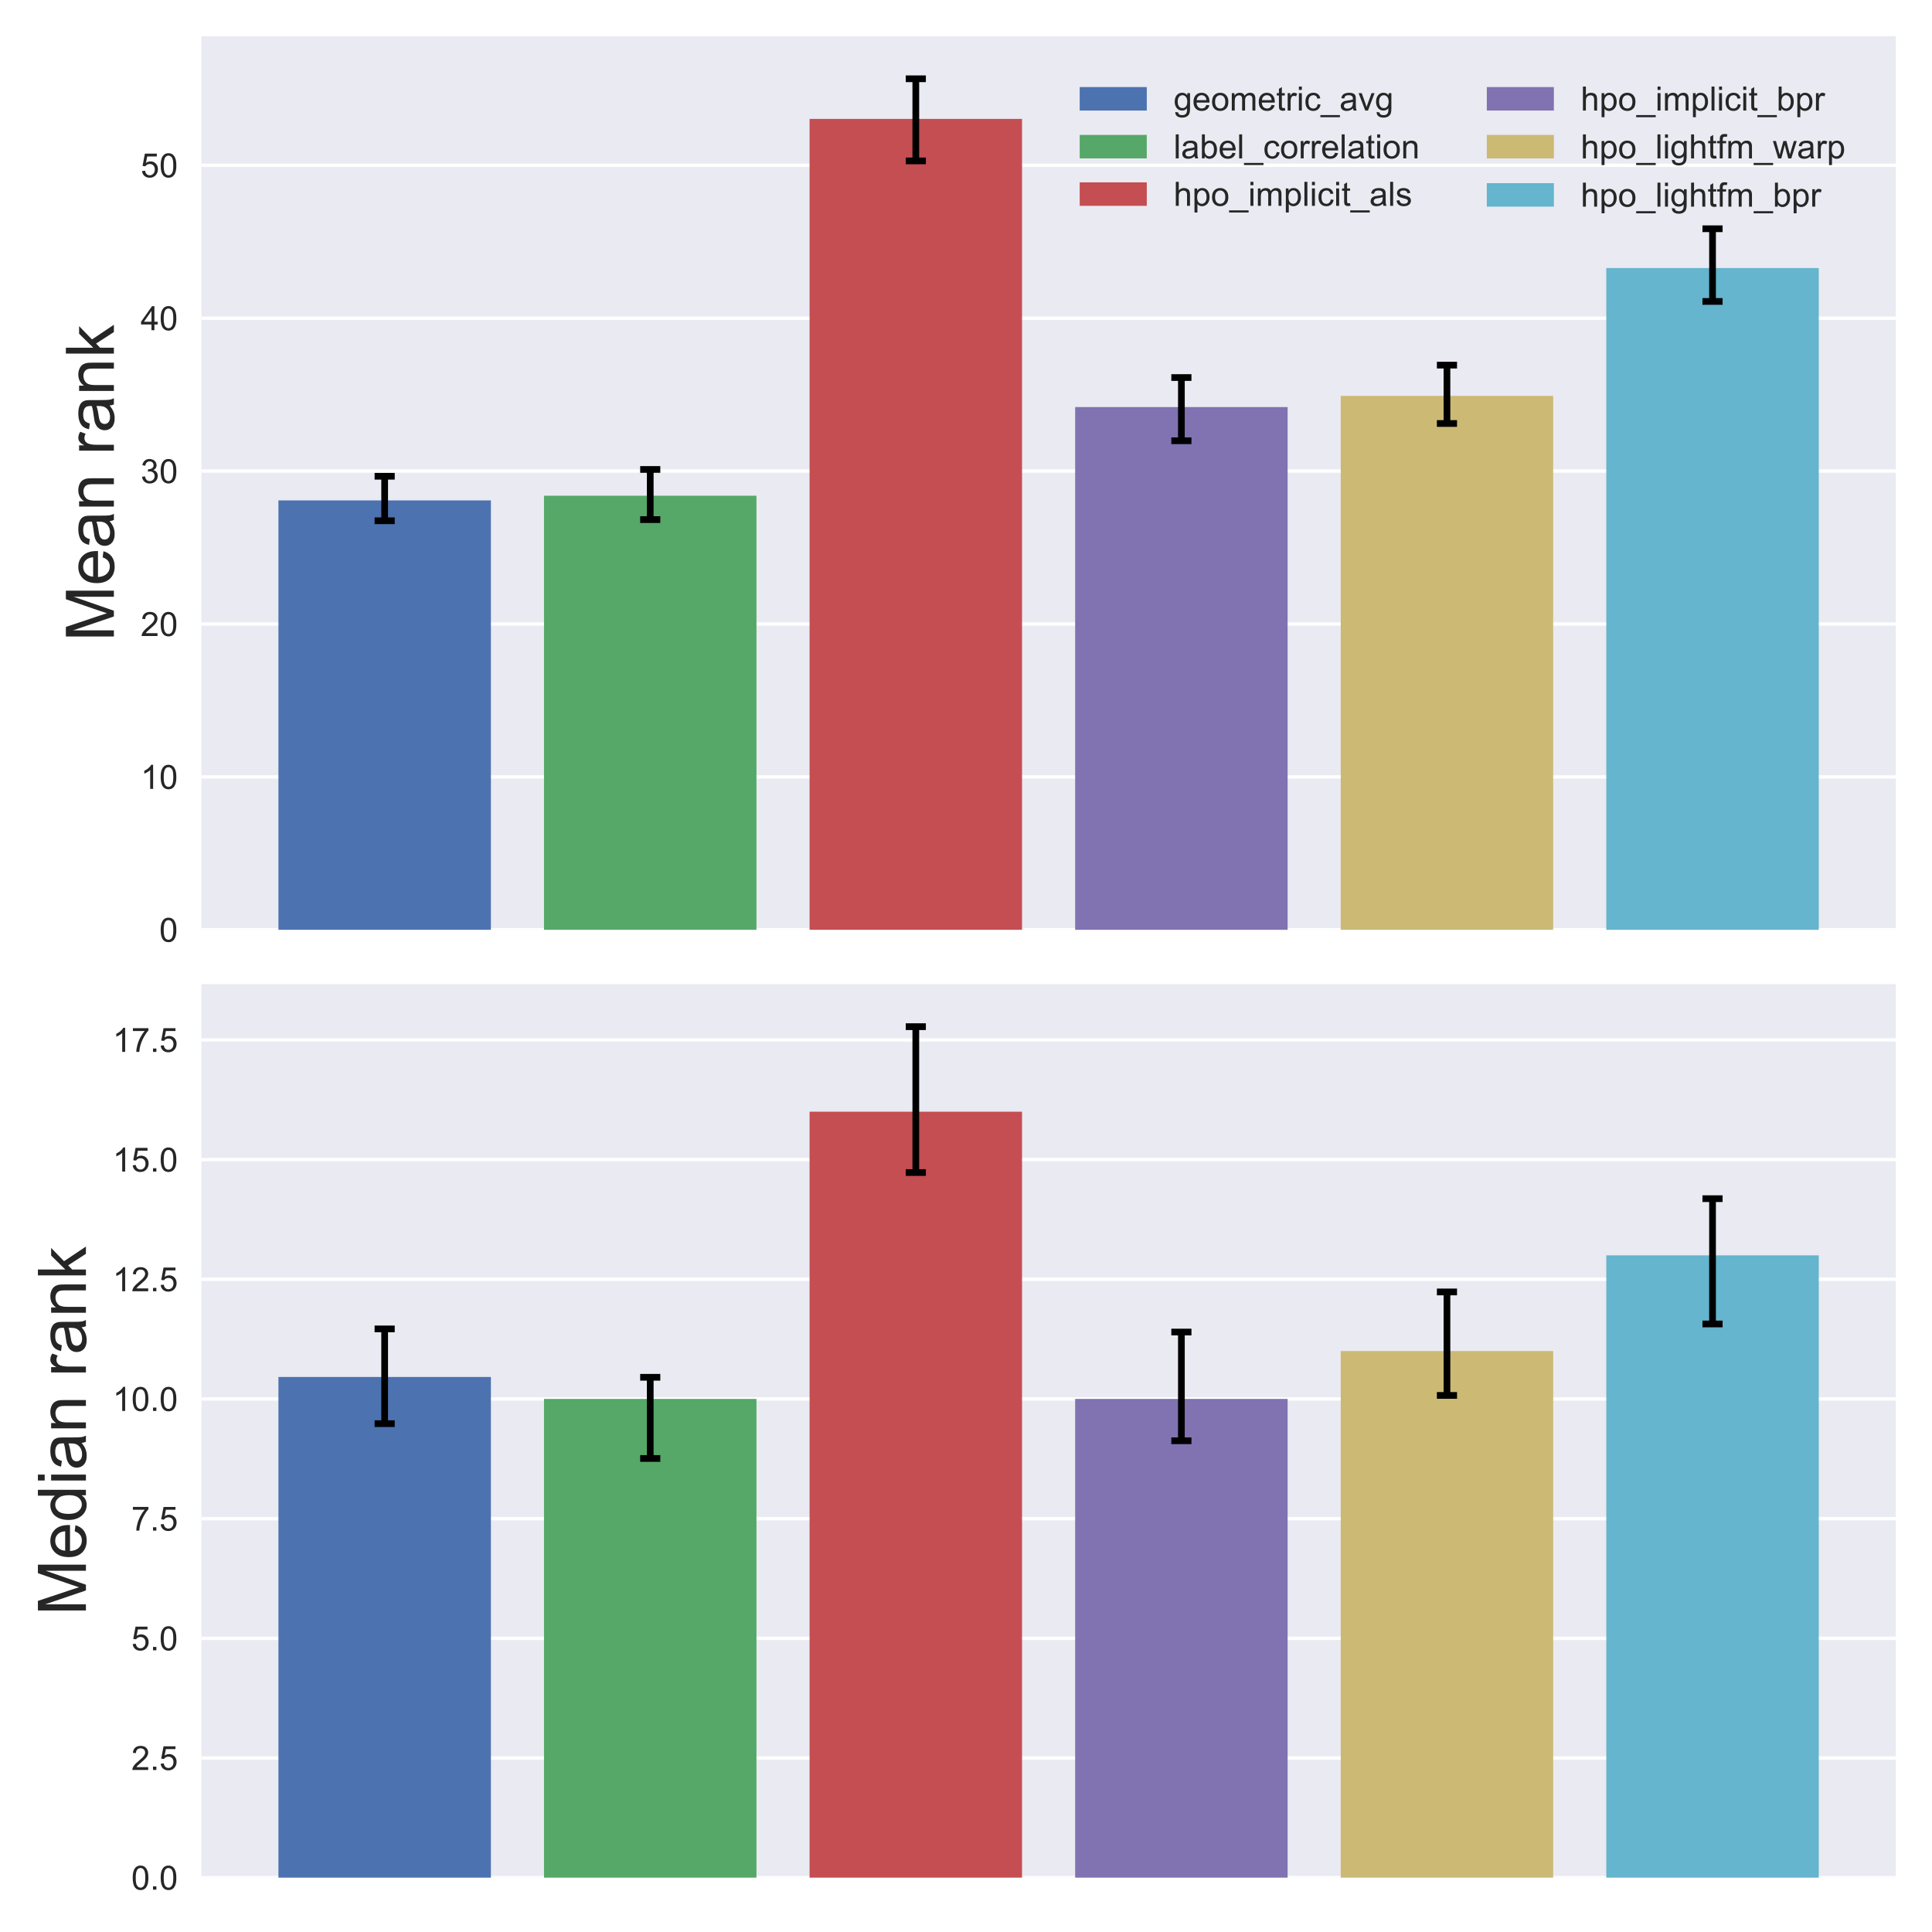 <?xml version="1.0" encoding="utf-8" standalone="no"?>
<!DOCTYPE svg PUBLIC "-//W3C//DTD SVG 1.1//EN"
  "http://www.w3.org/Graphics/SVG/1.1/DTD/svg11.dtd">
<!-- Created with matplotlib (https://matplotlib.org/) -->
<svg height="576pt" version="1.1" viewBox="0 0 576 576" width="576pt" xmlns="http://www.w3.org/2000/svg" xmlns:xlink="http://www.w3.org/1999/xlink">
 <defs>
  <style type="text/css">
*{stroke-linecap:butt;stroke-linejoin:round;white-space:pre;}
  </style>
 </defs>
 <g id="figure_1">
  <g id="patch_1">
   <path d="M 0 576 
L 576 576 
L 576 0 
L 0 0 
z
" style="fill:#ffffff;"/>
  </g>
  <g id="axes_1">
   <g id="patch_2">
    <path d="M 60.05 277.2 
L 565.2 277.2 
L 565.2 10.8 
L 60.05 10.8 
z
" style="fill:#eaeaf2;"/>
   </g>
   <g id="matplotlib.axis_1"/>
   <g id="matplotlib.axis_2">
    <g id="ytick_1">
     <g id="line2d_1">
      <path clip-path="url(#p0e5d2123d6)" d="M 60.05 277.2 
L 565.2 277.2 
" style="fill:none;stroke:#ffffff;stroke-linecap:round;"/>
     </g>
     <g id="line2d_2"/>
     <g id="text_1">
      <!-- 0 -->
      <defs>
       <path d="M 4.156 35.297 
Q 4.156 48 6.766 55.734 
Q 9.375 63.484 14.516 67.672 
Q 19.672 71.875 27.484 71.875 
Q 33.25 71.875 37.594 69.547 
Q 41.938 67.234 44.766 62.859 
Q 47.609 58.5 49.219 52.219 
Q 50.828 45.953 50.828 35.297 
Q 50.828 22.703 48.234 14.969 
Q 45.656 7.234 40.5 3 
Q 35.359 -1.219 27.484 -1.219 
Q 17.141 -1.219 11.234 6.203 
Q 4.156 15.141 4.156 35.297 
z
M 13.188 35.297 
Q 13.188 17.672 17.312 11.828 
Q 21.438 6 27.484 6 
Q 33.547 6 37.672 11.859 
Q 41.797 17.719 41.797 35.297 
Q 41.797 52.984 37.672 58.781 
Q 33.547 64.594 27.391 64.594 
Q 21.344 64.594 17.719 59.469 
Q 13.188 52.938 13.188 35.297 
z
" id="ArialMT-48"/>
      </defs>
      <g style="fill:#262626;" transform="translate(47.489 280.779)scale(0.1 -0.1)">
       <use xlink:href="#ArialMT-48"/>
      </g>
     </g>
    </g>
    <g id="ytick_2">
     <g id="line2d_3">
      <path clip-path="url(#p0e5d2123d6)" d="M 60.05 231.617 
L 565.2 231.617 
" style="fill:none;stroke:#ffffff;stroke-linecap:round;"/>
     </g>
     <g id="line2d_4"/>
     <g id="text_2">
      <!-- 10 -->
      <defs>
       <path d="M 37.25 0 
L 28.469 0 
L 28.469 56 
Q 25.297 52.984 20.141 49.953 
Q 14.984 46.922 10.891 45.406 
L 10.891 53.906 
Q 18.266 57.375 23.781 62.297 
Q 29.297 67.234 31.594 71.875 
L 37.25 71.875 
z
" id="ArialMT-49"/>
      </defs>
      <g style="fill:#262626;" transform="translate(41.928 235.195)scale(0.1 -0.1)">
       <use xlink:href="#ArialMT-49"/>
       <use x="55.615" xlink:href="#ArialMT-48"/>
      </g>
     </g>
    </g>
    <g id="ytick_3">
     <g id="line2d_5">
      <path clip-path="url(#p0e5d2123d6)" d="M 60.05 186.033 
L 565.2 186.033 
" style="fill:none;stroke:#ffffff;stroke-linecap:round;"/>
     </g>
     <g id="line2d_6"/>
     <g id="text_3">
      <!-- 20 -->
      <defs>
       <path d="M 50.344 8.453 
L 50.344 0 
L 3.031 0 
Q 2.938 3.172 4.047 6.109 
Q 5.859 10.938 9.828 15.625 
Q 13.812 20.312 21.344 26.469 
Q 33.016 36.031 37.109 41.625 
Q 41.219 47.219 41.219 52.203 
Q 41.219 57.422 37.469 61 
Q 33.734 64.594 27.734 64.594 
Q 21.391 64.594 17.578 60.781 
Q 13.766 56.984 13.719 50.25 
L 4.688 51.172 
Q 5.609 61.281 11.656 66.578 
Q 17.719 71.875 27.938 71.875 
Q 38.234 71.875 44.234 66.156 
Q 50.25 60.453 50.25 52 
Q 50.25 47.703 48.484 43.547 
Q 46.734 39.406 42.656 34.812 
Q 38.578 30.219 29.109 22.219 
Q 21.188 15.578 18.938 13.203 
Q 16.703 10.844 15.234 8.453 
z
" id="ArialMT-50"/>
      </defs>
      <g style="fill:#262626;" transform="translate(41.928 189.612)scale(0.1 -0.1)">
       <use xlink:href="#ArialMT-50"/>
       <use x="55.615" xlink:href="#ArialMT-48"/>
      </g>
     </g>
    </g>
    <g id="ytick_4">
     <g id="line2d_7">
      <path clip-path="url(#p0e5d2123d6)" d="M 60.05 140.45 
L 565.2 140.45 
" style="fill:none;stroke:#ffffff;stroke-linecap:round;"/>
     </g>
     <g id="line2d_8"/>
     <g id="text_4">
      <!-- 30 -->
      <defs>
       <path d="M 4.203 18.891 
L 12.984 20.062 
Q 14.5 12.594 18.141 9.297 
Q 21.781 6 27 6 
Q 33.203 6 37.469 10.297 
Q 41.75 14.594 41.75 20.953 
Q 41.75 27 37.797 30.922 
Q 33.844 34.859 27.734 34.859 
Q 25.25 34.859 21.531 33.891 
L 22.516 41.609 
Q 23.391 41.5 23.922 41.5 
Q 29.547 41.5 34.031 44.422 
Q 38.531 47.359 38.531 53.469 
Q 38.531 58.297 35.25 61.469 
Q 31.984 64.656 26.812 64.656 
Q 21.688 64.656 18.266 61.422 
Q 14.844 58.203 13.875 51.766 
L 5.078 53.328 
Q 6.688 62.156 12.391 67.016 
Q 18.109 71.875 26.609 71.875 
Q 32.469 71.875 37.391 69.359 
Q 42.328 66.844 44.938 62.5 
Q 47.562 58.156 47.562 53.266 
Q 47.562 48.641 45.062 44.828 
Q 42.578 41.016 37.703 38.766 
Q 44.047 37.312 47.562 32.688 
Q 51.078 28.078 51.078 21.141 
Q 51.078 11.766 44.234 5.25 
Q 37.406 -1.266 26.953 -1.266 
Q 17.531 -1.266 11.297 4.344 
Q 5.078 9.969 4.203 18.891 
z
" id="ArialMT-51"/>
      </defs>
      <g style="fill:#262626;" transform="translate(41.928 144.029)scale(0.1 -0.1)">
       <use xlink:href="#ArialMT-51"/>
       <use x="55.615" xlink:href="#ArialMT-48"/>
      </g>
     </g>
    </g>
    <g id="ytick_5">
     <g id="line2d_9">
      <path clip-path="url(#p0e5d2123d6)" d="M 60.05 94.866 
L 565.2 94.866 
" style="fill:none;stroke:#ffffff;stroke-linecap:round;"/>
     </g>
     <g id="line2d_10"/>
     <g id="text_5">
      <!-- 40 -->
      <defs>
       <path d="M 32.328 0 
L 32.328 17.141 
L 1.266 17.141 
L 1.266 25.203 
L 33.938 71.578 
L 41.109 71.578 
L 41.109 25.203 
L 50.781 25.203 
L 50.781 17.141 
L 41.109 17.141 
L 41.109 0 
z
M 32.328 25.203 
L 32.328 57.469 
L 9.906 25.203 
z
" id="ArialMT-52"/>
      </defs>
      <g style="fill:#262626;" transform="translate(41.928 98.445)scale(0.1 -0.1)">
       <use xlink:href="#ArialMT-52"/>
       <use x="55.615" xlink:href="#ArialMT-48"/>
      </g>
     </g>
    </g>
    <g id="ytick_6">
     <g id="line2d_11">
      <path clip-path="url(#p0e5d2123d6)" d="M 60.05 49.283 
L 565.2 49.283 
" style="fill:none;stroke:#ffffff;stroke-linecap:round;"/>
     </g>
     <g id="line2d_12"/>
     <g id="text_6">
      <!-- 50 -->
      <defs>
       <path d="M 4.156 18.75 
L 13.375 19.531 
Q 14.406 12.797 18.141 9.391 
Q 21.875 6 27.156 6 
Q 33.5 6 37.891 10.781 
Q 42.281 15.578 42.281 23.484 
Q 42.281 31 38.062 35.344 
Q 33.844 39.703 27 39.703 
Q 22.75 39.703 19.328 37.766 
Q 15.922 35.844 13.969 32.766 
L 5.719 33.844 
L 12.641 70.609 
L 48.25 70.609 
L 48.25 62.203 
L 19.672 62.203 
L 15.828 42.969 
Q 22.266 47.469 29.344 47.469 
Q 38.719 47.469 45.156 40.969 
Q 51.609 34.469 51.609 24.266 
Q 51.609 14.547 45.953 7.469 
Q 39.062 -1.219 27.156 -1.219 
Q 17.391 -1.219 11.203 4.25 
Q 5.031 9.719 4.156 18.75 
z
" id="ArialMT-53"/>
      </defs>
      <g style="fill:#262626;" transform="translate(41.928 52.862)scale(0.1 -0.1)">
       <use xlink:href="#ArialMT-53"/>
       <use x="55.615" xlink:href="#ArialMT-48"/>
      </g>
     </g>
    </g>
    <g id="text_7">
     <!-- Mean rank -->
     <defs>
      <path d="M 7.422 0 
L 7.422 71.578 
L 21.688 71.578 
L 38.625 20.906 
Q 40.969 13.812 42.047 10.297 
Q 43.266 14.203 45.844 21.781 
L 62.984 71.578 
L 75.734 71.578 
L 75.734 0 
L 66.609 0 
L 66.609 59.906 
L 45.797 0 
L 37.25 0 
L 16.547 60.938 
L 16.547 0 
z
" id="ArialMT-77"/>
      <path d="M 42.094 16.703 
L 51.172 15.578 
Q 49.031 7.625 43.219 3.219 
Q 37.406 -1.172 28.375 -1.172 
Q 17 -1.172 10.328 5.828 
Q 3.656 12.844 3.656 25.484 
Q 3.656 38.578 10.391 45.797 
Q 17.141 53.031 27.875 53.031 
Q 38.281 53.031 44.875 45.953 
Q 51.469 38.875 51.469 26.031 
Q 51.469 25.25 51.422 23.688 
L 12.75 23.688 
Q 13.234 15.141 17.578 10.594 
Q 21.922 6.062 28.422 6.062 
Q 33.25 6.062 36.672 8.594 
Q 40.094 11.141 42.094 16.703 
z
M 13.234 30.906 
L 42.188 30.906 
Q 41.609 37.453 38.875 40.719 
Q 34.672 45.797 27.984 45.797 
Q 21.922 45.797 17.797 41.75 
Q 13.672 37.703 13.234 30.906 
z
" id="ArialMT-101"/>
      <path d="M 40.438 6.391 
Q 35.547 2.25 31.031 0.531 
Q 26.516 -1.172 21.344 -1.172 
Q 12.797 -1.172 8.203 3 
Q 3.609 7.172 3.609 13.672 
Q 3.609 17.484 5.344 20.625 
Q 7.078 23.781 9.891 25.688 
Q 12.703 27.594 16.219 28.562 
Q 18.797 29.25 24.031 29.891 
Q 34.672 31.156 39.703 32.906 
Q 39.75 34.719 39.75 35.203 
Q 39.75 40.578 37.25 42.781 
Q 33.891 45.75 27.25 45.75 
Q 21.047 45.75 18.094 43.578 
Q 15.141 41.406 13.719 35.891 
L 5.125 37.062 
Q 6.297 42.578 8.984 45.969 
Q 11.672 49.359 16.75 51.188 
Q 21.828 53.031 28.516 53.031 
Q 35.156 53.031 39.297 51.469 
Q 43.453 49.906 45.406 47.531 
Q 47.359 45.172 48.141 41.547 
Q 48.578 39.312 48.578 33.453 
L 48.578 21.734 
Q 48.578 9.469 49.141 6.219 
Q 49.703 2.984 51.375 0 
L 42.188 0 
Q 40.828 2.734 40.438 6.391 
z
M 39.703 26.031 
Q 34.906 24.078 25.344 22.703 
Q 19.922 21.922 17.672 20.938 
Q 15.438 19.969 14.203 18.094 
Q 12.984 16.219 12.984 13.922 
Q 12.984 10.406 15.641 8.062 
Q 18.312 5.719 23.438 5.719 
Q 28.516 5.719 32.469 7.938 
Q 36.422 10.156 38.281 14.016 
Q 39.703 17 39.703 22.797 
z
" id="ArialMT-97"/>
      <path d="M 6.594 0 
L 6.594 51.859 
L 14.5 51.859 
L 14.5 44.484 
Q 20.219 53.031 31 53.031 
Q 35.688 53.031 39.625 51.344 
Q 43.562 49.656 45.516 46.922 
Q 47.469 44.188 48.25 40.438 
Q 48.734 37.984 48.734 31.891 
L 48.734 0 
L 39.938 0 
L 39.938 31.547 
Q 39.938 36.922 38.906 39.578 
Q 37.891 42.234 35.281 43.812 
Q 32.672 45.406 29.156 45.406 
Q 23.531 45.406 19.453 41.844 
Q 15.375 38.281 15.375 28.328 
L 15.375 0 
z
" id="ArialMT-110"/>
      <path id="ArialMT-32"/>
      <path d="M 6.5 0 
L 6.5 51.859 
L 14.406 51.859 
L 14.406 44 
Q 17.438 49.516 20 51.266 
Q 22.562 53.031 25.641 53.031 
Q 30.078 53.031 34.672 50.203 
L 31.641 42.047 
Q 28.422 43.953 25.203 43.953 
Q 22.312 43.953 20.016 42.219 
Q 17.719 40.484 16.75 37.406 
Q 15.281 32.719 15.281 27.156 
L 15.281 0 
z
" id="ArialMT-114"/>
      <path d="M 6.641 0 
L 6.641 71.578 
L 15.438 71.578 
L 15.438 30.766 
L 36.234 51.859 
L 47.609 51.859 
L 27.781 32.625 
L 49.609 0 
L 38.766 0 
L 21.625 26.516 
L 15.438 20.562 
L 15.438 0 
z
" id="ArialMT-107"/>
     </defs>
     <g style="fill:#262626;" transform="translate(33.953 191.242)rotate(-90)scale(0.2 -0.2)">
      <use xlink:href="#ArialMT-77"/>
      <use x="83.301" xlink:href="#ArialMT-101"/>
      <use x="138.916" xlink:href="#ArialMT-97"/>
      <use x="194.531" xlink:href="#ArialMT-110"/>
      <use x="250.146" xlink:href="#ArialMT-32"/>
      <use x="277.93" xlink:href="#ArialMT-114"/>
      <use x="311.23" xlink:href="#ArialMT-97"/>
      <use x="366.846" xlink:href="#ArialMT-110"/>
      <use x="422.461" xlink:href="#ArialMT-107"/>
     </g>
    </g>
   </g>
   <g id="patch_3">
    <path clip-path="url(#p0e5d2123d6)" d="M 83.011 277.2 
L 146.353 277.2 
L 146.353 149.194 
L 83.011 149.194 
z
" style="fill:#4c72b0;"/>
   </g>
   <g id="patch_4">
    <path clip-path="url(#p0e5d2123d6)" d="M 162.188 277.2 
L 225.53 277.2 
L 225.53 147.788 
L 162.188 147.788 
z
" style="fill:#55a868;"/>
   </g>
   <g id="patch_5">
    <path clip-path="url(#p0e5d2123d6)" d="M 241.366 277.2 
L 304.707 277.2 
L 304.707 35.457 
L 241.366 35.457 
z
" style="fill:#c44e52;"/>
   </g>
   <g id="patch_6">
    <path clip-path="url(#p0e5d2123d6)" d="M 320.543 277.2 
L 383.884 277.2 
L 383.884 121.36 
L 320.543 121.36 
z
" style="fill:#8172b2;"/>
   </g>
   <g id="patch_7">
    <path clip-path="url(#p0e5d2123d6)" d="M 399.72 277.2 
L 463.062 277.2 
L 463.062 118.031 
L 399.72 118.031 
z
" style="fill:#ccb974;"/>
   </g>
   <g id="patch_8">
    <path clip-path="url(#p0e5d2123d6)" d="M 478.897 277.2 
L 542.239 277.2 
L 542.239 79.919 
L 478.897 79.919 
z
" style="fill:#64b5cd;"/>
   </g>
   <g id="LineCollection_1">
    <path clip-path="url(#p0e5d2123d6)" d="M 114.682 155.257 
L 114.682 141.985 
" style="fill:none;stroke:#000000;stroke-width:2;"/>
   </g>
   <g id="LineCollection_2">
    <path clip-path="url(#p0e5d2123d6)" d="M 193.859 154.914 
L 193.859 139.962 
" style="fill:none;stroke:#000000;stroke-width:2;"/>
   </g>
   <g id="LineCollection_3">
    <path clip-path="url(#p0e5d2123d6)" d="M 273.036 47.971 
L 273.036 23.486 
" style="fill:none;stroke:#000000;stroke-width:2;"/>
   </g>
   <g id="LineCollection_4">
    <path clip-path="url(#p0e5d2123d6)" d="M 352.214 131.407 
L 352.214 112.561 
" style="fill:none;stroke:#000000;stroke-width:2;"/>
   </g>
   <g id="LineCollection_5">
    <path clip-path="url(#p0e5d2123d6)" d="M 431.391 126.26 
L 431.391 108.862 
" style="fill:none;stroke:#000000;stroke-width:2;"/>
   </g>
   <g id="LineCollection_6">
    <path clip-path="url(#p0e5d2123d6)" d="M 510.568 89.876 
L 510.568 68.2 
" style="fill:none;stroke:#000000;stroke-width:2;"/>
   </g>
   <g id="line2d_13">
    <defs>
     <path d="M 3 0 
L -3 -0 
" id="m56c4a8869e" style="stroke:#000000;stroke-width:2;"/>
    </defs>
    <g clip-path="url(#p0e5d2123d6)">
     <use style="stroke:#000000;stroke-width:2;" x="114.682" xlink:href="#m56c4a8869e" y="155.257"/>
    </g>
   </g>
   <g id="line2d_14">
    <g clip-path="url(#p0e5d2123d6)">
     <use style="stroke:#000000;stroke-width:2;" x="114.682" xlink:href="#m56c4a8869e" y="141.985"/>
    </g>
   </g>
   <g id="line2d_15">
    <g clip-path="url(#p0e5d2123d6)">
     <use style="stroke:#000000;stroke-width:2;" x="193.859" xlink:href="#m56c4a8869e" y="154.914"/>
    </g>
   </g>
   <g id="line2d_16">
    <g clip-path="url(#p0e5d2123d6)">
     <use style="stroke:#000000;stroke-width:2;" x="193.859" xlink:href="#m56c4a8869e" y="139.962"/>
    </g>
   </g>
   <g id="line2d_17">
    <g clip-path="url(#p0e5d2123d6)">
     <use style="stroke:#000000;stroke-width:2;" x="273.036" xlink:href="#m56c4a8869e" y="47.971"/>
    </g>
   </g>
   <g id="line2d_18">
    <g clip-path="url(#p0e5d2123d6)">
     <use style="stroke:#000000;stroke-width:2;" x="273.036" xlink:href="#m56c4a8869e" y="23.486"/>
    </g>
   </g>
   <g id="line2d_19">
    <g clip-path="url(#p0e5d2123d6)">
     <use style="stroke:#000000;stroke-width:2;" x="352.214" xlink:href="#m56c4a8869e" y="131.407"/>
    </g>
   </g>
   <g id="line2d_20">
    <g clip-path="url(#p0e5d2123d6)">
     <use style="stroke:#000000;stroke-width:2;" x="352.214" xlink:href="#m56c4a8869e" y="112.561"/>
    </g>
   </g>
   <g id="line2d_21">
    <g clip-path="url(#p0e5d2123d6)">
     <use style="stroke:#000000;stroke-width:2;" x="431.391" xlink:href="#m56c4a8869e" y="126.26"/>
    </g>
   </g>
   <g id="line2d_22">
    <g clip-path="url(#p0e5d2123d6)">
     <use style="stroke:#000000;stroke-width:2;" x="431.391" xlink:href="#m56c4a8869e" y="108.862"/>
    </g>
   </g>
   <g id="line2d_23">
    <g clip-path="url(#p0e5d2123d6)">
     <use style="stroke:#000000;stroke-width:2;" x="510.568" xlink:href="#m56c4a8869e" y="89.876"/>
    </g>
   </g>
   <g id="line2d_24">
    <g clip-path="url(#p0e5d2123d6)">
     <use style="stroke:#000000;stroke-width:2;" x="510.568" xlink:href="#m56c4a8869e" y="68.2"/>
    </g>
   </g>
   <g id="line2d_25">
    <path clip-path="url(#p0e5d2123d6)" d="M 114.682 149.194 
" style="fill:none;stroke:#000000;stroke-linecap:round;stroke-width:1.75;"/>
   </g>
   <g id="line2d_26">
    <path clip-path="url(#p0e5d2123d6)" d="M 193.859 147.788 
" style="fill:none;stroke:#000000;stroke-linecap:round;stroke-width:1.75;"/>
   </g>
   <g id="line2d_27">
    <path clip-path="url(#p0e5d2123d6)" d="M 273.036 35.457 
" style="fill:none;stroke:#000000;stroke-linecap:round;stroke-width:1.75;"/>
   </g>
   <g id="line2d_28">
    <path clip-path="url(#p0e5d2123d6)" d="M 352.214 121.36 
" style="fill:none;stroke:#000000;stroke-linecap:round;stroke-width:1.75;"/>
   </g>
   <g id="line2d_29">
    <path clip-path="url(#p0e5d2123d6)" d="M 431.391 118.031 
" style="fill:none;stroke:#000000;stroke-linecap:round;stroke-width:1.75;"/>
   </g>
   <g id="line2d_30">
    <path clip-path="url(#p0e5d2123d6)" d="M 510.568 79.919 
" style="fill:none;stroke:#000000;stroke-linecap:round;stroke-width:1.75;"/>
   </g>
   <g id="patch_9">
    <path d="M 60.05 277.2 
L 60.05 10.8 
" style="fill:none;"/>
   </g>
   <g id="patch_10">
    <path d="M 565.2 277.2 
L 565.2 10.8 
" style="fill:none;"/>
   </g>
   <g id="patch_11">
    <path d="M 60.05 277.2 
L 565.2 277.2 
" style="fill:none;"/>
   </g>
   <g id="patch_12">
    <path d="M 60.05 10.8 
L 565.2 10.8 
" style="fill:none;"/>
   </g>
   <g id="legend_1">
    <g id="patch_13">
     <path d="M 321.897 32.958 
L 341.897 32.958 
L 341.897 25.958 
L 321.897 25.958 
z
" style="fill:#4c72b0;"/>
    </g>
    <g id="text_8">
     <!-- geometric_avg -->
     <defs>
      <path d="M 4.984 -4.297 
L 13.531 -5.562 
Q 14.062 -9.516 16.5 -11.328 
Q 19.781 -13.766 25.438 -13.766 
Q 31.547 -13.766 34.859 -11.328 
Q 38.188 -8.891 39.359 -4.5 
Q 40.047 -1.812 39.984 6.781 
Q 34.234 0 25.641 0 
Q 14.938 0 9.078 7.719 
Q 3.219 15.438 3.219 26.219 
Q 3.219 33.641 5.906 39.906 
Q 8.594 46.188 13.688 49.609 
Q 18.797 53.031 25.688 53.031 
Q 34.859 53.031 40.828 45.609 
L 40.828 51.859 
L 48.922 51.859 
L 48.922 7.031 
Q 48.922 -5.078 46.453 -10.125 
Q 44 -15.188 38.641 -18.109 
Q 33.297 -21.047 25.484 -21.047 
Q 16.219 -21.047 10.5 -16.875 
Q 4.781 -12.703 4.984 -4.297 
z
M 12.25 26.859 
Q 12.25 16.656 16.297 11.969 
Q 20.359 7.281 26.469 7.281 
Q 32.516 7.281 36.609 11.938 
Q 40.719 16.609 40.719 26.562 
Q 40.719 36.078 36.5 40.906 
Q 32.281 45.75 26.312 45.75 
Q 20.453 45.75 16.344 40.984 
Q 12.25 36.234 12.25 26.859 
z
" id="ArialMT-103"/>
      <path d="M 3.328 25.922 
Q 3.328 40.328 11.328 47.266 
Q 18.016 53.031 27.641 53.031 
Q 38.328 53.031 45.109 46.016 
Q 51.906 39.016 51.906 26.656 
Q 51.906 16.656 48.906 10.906 
Q 45.906 5.172 40.156 2 
Q 34.422 -1.172 27.641 -1.172 
Q 16.75 -1.172 10.031 5.812 
Q 3.328 12.797 3.328 25.922 
z
M 12.359 25.922 
Q 12.359 15.969 16.703 11.016 
Q 21.047 6.062 27.641 6.062 
Q 34.188 6.062 38.531 11.031 
Q 42.875 16.016 42.875 26.219 
Q 42.875 35.844 38.5 40.797 
Q 34.125 45.75 27.641 45.75 
Q 21.047 45.75 16.703 40.812 
Q 12.359 35.891 12.359 25.922 
z
" id="ArialMT-111"/>
      <path d="M 6.594 0 
L 6.594 51.859 
L 14.453 51.859 
L 14.453 44.578 
Q 16.891 48.391 20.938 50.703 
Q 25 53.031 30.172 53.031 
Q 35.938 53.031 39.625 50.641 
Q 43.312 48.25 44.828 43.953 
Q 50.984 53.031 60.844 53.031 
Q 68.562 53.031 72.703 48.75 
Q 76.859 44.484 76.859 35.594 
L 76.859 0 
L 68.109 0 
L 68.109 32.672 
Q 68.109 37.938 67.25 40.25 
Q 66.406 42.578 64.156 43.984 
Q 61.922 45.406 58.891 45.406 
Q 53.422 45.406 49.797 41.766 
Q 46.188 38.141 46.188 30.125 
L 46.188 0 
L 37.406 0 
L 37.406 33.688 
Q 37.406 39.547 35.25 42.469 
Q 33.109 45.406 28.219 45.406 
Q 24.516 45.406 21.359 43.453 
Q 18.219 41.5 16.797 37.734 
Q 15.375 33.984 15.375 26.906 
L 15.375 0 
z
" id="ArialMT-109"/>
      <path d="M 25.781 7.859 
L 27.047 0.094 
Q 23.344 -0.688 20.406 -0.688 
Q 15.625 -0.688 12.984 0.828 
Q 10.359 2.344 9.281 4.812 
Q 8.203 7.281 8.203 15.188 
L 8.203 45.016 
L 1.766 45.016 
L 1.766 51.859 
L 8.203 51.859 
L 8.203 64.703 
L 16.938 69.969 
L 16.938 51.859 
L 25.781 51.859 
L 25.781 45.016 
L 16.938 45.016 
L 16.938 14.703 
Q 16.938 10.938 17.406 9.859 
Q 17.875 8.797 18.922 8.156 
Q 19.969 7.516 21.922 7.516 
Q 23.391 7.516 25.781 7.859 
z
" id="ArialMT-116"/>
      <path d="M 6.641 61.469 
L 6.641 71.578 
L 15.438 71.578 
L 15.438 61.469 
z
M 6.641 0 
L 6.641 51.859 
L 15.438 51.859 
L 15.438 0 
z
" id="ArialMT-105"/>
      <path d="M 40.438 19 
L 49.078 17.875 
Q 47.656 8.938 41.812 3.875 
Q 35.984 -1.172 27.484 -1.172 
Q 16.844 -1.172 10.375 5.781 
Q 3.906 12.75 3.906 25.734 
Q 3.906 34.125 6.688 40.422 
Q 9.469 46.734 15.156 49.875 
Q 20.844 53.031 27.547 53.031 
Q 35.984 53.031 41.359 48.75 
Q 46.734 44.484 48.25 36.625 
L 39.703 35.297 
Q 38.484 40.531 35.375 43.156 
Q 32.281 45.797 27.875 45.797 
Q 21.234 45.797 17.078 41.031 
Q 12.938 36.281 12.938 25.984 
Q 12.938 15.531 16.938 10.797 
Q 20.953 6.062 27.391 6.062 
Q 32.562 6.062 36.031 9.234 
Q 39.5 12.406 40.438 19 
z
" id="ArialMT-99"/>
      <path d="M -1.516 -19.875 
L -1.516 -13.531 
L 56.734 -13.531 
L 56.734 -19.875 
z
" id="ArialMT-95"/>
      <path d="M 21 0 
L 1.266 51.859 
L 10.547 51.859 
L 21.688 20.797 
Q 23.484 15.766 25 10.359 
Q 26.172 14.453 28.266 20.219 
L 39.797 51.859 
L 48.828 51.859 
L 29.203 0 
z
" id="ArialMT-118"/>
     </defs>
     <g style="fill:#262626;" transform="translate(349.897 32.958)scale(0.1 -0.1)">
      <use xlink:href="#ArialMT-103"/>
      <use x="55.615" xlink:href="#ArialMT-101"/>
      <use x="111.23" xlink:href="#ArialMT-111"/>
      <use x="166.846" xlink:href="#ArialMT-109"/>
      <use x="250.146" xlink:href="#ArialMT-101"/>
      <use x="305.762" xlink:href="#ArialMT-116"/>
      <use x="333.545" xlink:href="#ArialMT-114"/>
      <use x="366.846" xlink:href="#ArialMT-105"/>
      <use x="389.062" xlink:href="#ArialMT-99"/>
      <use x="439.062" xlink:href="#ArialMT-95"/>
      <use x="494.678" xlink:href="#ArialMT-97"/>
      <use x="550.293" xlink:href="#ArialMT-118"/>
      <use x="600.293" xlink:href="#ArialMT-103"/>
     </g>
    </g>
    <g id="patch_14">
     <path d="M 321.897 47.22 
L 341.897 47.22 
L 341.897 40.22 
L 321.897 40.22 
z
" style="fill:#55a868;"/>
    </g>
    <g id="text_9">
     <!-- label_correlation -->
     <defs>
      <path d="M 6.391 0 
L 6.391 71.578 
L 15.188 71.578 
L 15.188 0 
z
" id="ArialMT-108"/>
      <path d="M 14.703 0 
L 6.547 0 
L 6.547 71.578 
L 15.328 71.578 
L 15.328 46.047 
Q 20.906 53.031 29.547 53.031 
Q 34.328 53.031 38.594 51.094 
Q 42.875 49.172 45.625 45.672 
Q 48.391 42.188 49.953 37.25 
Q 51.516 32.328 51.516 26.703 
Q 51.516 13.375 44.922 6.094 
Q 38.328 -1.172 29.109 -1.172 
Q 19.922 -1.172 14.703 6.5 
z
M 14.594 26.312 
Q 14.594 17 17.141 12.844 
Q 21.297 6.062 28.375 6.062 
Q 34.125 6.062 38.328 11.062 
Q 42.531 16.062 42.531 25.984 
Q 42.531 36.141 38.5 40.969 
Q 34.469 45.797 28.766 45.797 
Q 23 45.797 18.797 40.797 
Q 14.594 35.797 14.594 26.312 
z
" id="ArialMT-98"/>
     </defs>
     <g style="fill:#262626;" transform="translate(349.897 47.22)scale(0.1 -0.1)">
      <use xlink:href="#ArialMT-108"/>
      <use x="22.217" xlink:href="#ArialMT-97"/>
      <use x="77.832" xlink:href="#ArialMT-98"/>
      <use x="133.447" xlink:href="#ArialMT-101"/>
      <use x="189.062" xlink:href="#ArialMT-108"/>
      <use x="211.279" xlink:href="#ArialMT-95"/>
      <use x="266.895" xlink:href="#ArialMT-99"/>
      <use x="316.895" xlink:href="#ArialMT-111"/>
      <use x="372.51" xlink:href="#ArialMT-114"/>
      <use x="405.811" xlink:href="#ArialMT-114"/>
      <use x="439.111" xlink:href="#ArialMT-101"/>
      <use x="494.727" xlink:href="#ArialMT-108"/>
      <use x="516.943" xlink:href="#ArialMT-97"/>
      <use x="572.559" xlink:href="#ArialMT-116"/>
      <use x="600.342" xlink:href="#ArialMT-105"/>
      <use x="622.559" xlink:href="#ArialMT-111"/>
      <use x="678.174" xlink:href="#ArialMT-110"/>
     </g>
    </g>
    <g id="patch_15">
     <path d="M 321.897 61.366 
L 341.897 61.366 
L 341.897 54.366 
L 321.897 54.366 
z
" style="fill:#c44e52;"/>
    </g>
    <g id="text_10">
     <!-- hpo_implicit_als -->
     <defs>
      <path d="M 6.594 0 
L 6.594 71.578 
L 15.375 71.578 
L 15.375 45.906 
Q 21.531 53.031 30.906 53.031 
Q 36.672 53.031 40.922 50.75 
Q 45.172 48.484 47 44.484 
Q 48.828 40.484 48.828 32.859 
L 48.828 0 
L 40.047 0 
L 40.047 32.859 
Q 40.047 39.453 37.188 42.453 
Q 34.328 45.453 29.109 45.453 
Q 25.203 45.453 21.75 43.422 
Q 18.312 41.406 16.844 37.938 
Q 15.375 34.469 15.375 28.375 
L 15.375 0 
z
" id="ArialMT-104"/>
      <path d="M 6.594 -19.875 
L 6.594 51.859 
L 14.594 51.859 
L 14.594 45.125 
Q 17.438 49.078 21 51.047 
Q 24.562 53.031 29.641 53.031 
Q 36.281 53.031 41.359 49.609 
Q 46.438 46.188 49.016 39.953 
Q 51.609 33.734 51.609 26.312 
Q 51.609 18.359 48.75 11.984 
Q 45.906 5.609 40.453 2.219 
Q 35.016 -1.172 29 -1.172 
Q 24.609 -1.172 21.109 0.688 
Q 17.625 2.547 15.375 5.375 
L 15.375 -19.875 
z
M 14.547 25.641 
Q 14.547 15.625 18.594 10.844 
Q 22.656 6.062 28.422 6.062 
Q 34.281 6.062 38.453 11.016 
Q 42.625 15.969 42.625 26.375 
Q 42.625 36.281 38.547 41.203 
Q 34.469 46.141 28.812 46.141 
Q 23.188 46.141 18.859 40.891 
Q 14.547 35.641 14.547 25.641 
z
" id="ArialMT-112"/>
      <path d="M 3.078 15.484 
L 11.766 16.844 
Q 12.5 11.625 15.844 8.844 
Q 19.188 6.062 25.203 6.062 
Q 31.25 6.062 34.172 8.516 
Q 37.109 10.984 37.109 14.312 
Q 37.109 17.281 34.516 19 
Q 32.719 20.172 25.531 21.969 
Q 15.875 24.422 12.141 26.203 
Q 8.406 27.984 6.469 31.125 
Q 4.547 34.281 4.547 38.094 
Q 4.547 41.547 6.125 44.5 
Q 7.719 47.469 10.453 49.422 
Q 12.5 50.922 16.031 51.969 
Q 19.578 53.031 23.641 53.031 
Q 29.734 53.031 34.344 51.266 
Q 38.969 49.516 41.156 46.5 
Q 43.359 43.5 44.188 38.484 
L 35.594 37.312 
Q 35.016 41.312 32.203 43.547 
Q 29.391 45.797 24.266 45.797 
Q 18.219 45.797 15.625 43.797 
Q 13.031 41.797 13.031 39.109 
Q 13.031 37.406 14.109 36.031 
Q 15.188 34.625 17.484 33.688 
Q 18.797 33.203 25.25 31.453 
Q 34.578 28.953 38.25 27.359 
Q 41.938 25.781 44.031 22.75 
Q 46.141 19.734 46.141 15.234 
Q 46.141 10.844 43.578 6.953 
Q 41.016 3.078 36.172 0.953 
Q 31.344 -1.172 25.25 -1.172 
Q 15.141 -1.172 9.844 3.031 
Q 4.547 7.234 3.078 15.484 
z
" id="ArialMT-115"/>
     </defs>
     <g style="fill:#262626;" transform="translate(349.897 61.366)scale(0.1 -0.1)">
      <use xlink:href="#ArialMT-104"/>
      <use x="55.615" xlink:href="#ArialMT-112"/>
      <use x="111.23" xlink:href="#ArialMT-111"/>
      <use x="166.846" xlink:href="#ArialMT-95"/>
      <use x="222.461" xlink:href="#ArialMT-105"/>
      <use x="244.678" xlink:href="#ArialMT-109"/>
      <use x="327.979" xlink:href="#ArialMT-112"/>
      <use x="383.594" xlink:href="#ArialMT-108"/>
      <use x="405.811" xlink:href="#ArialMT-105"/>
      <use x="428.027" xlink:href="#ArialMT-99"/>
      <use x="478.027" xlink:href="#ArialMT-105"/>
      <use x="500.244" xlink:href="#ArialMT-116"/>
      <use x="528.027" xlink:href="#ArialMT-95"/>
      <use x="583.643" xlink:href="#ArialMT-97"/>
      <use x="639.258" xlink:href="#ArialMT-108"/>
      <use x="661.475" xlink:href="#ArialMT-115"/>
     </g>
    </g>
    <g id="patch_16">
     <path d="M 443.27 32.958 
L 463.27 32.958 
L 463.27 25.958 
L 443.27 25.958 
z
" style="fill:#8172b2;"/>
    </g>
    <g id="text_11">
     <!-- hpo_implicit_bpr -->
     <g style="fill:#262626;" transform="translate(471.27 32.958)scale(0.1 -0.1)">
      <use xlink:href="#ArialMT-104"/>
      <use x="55.615" xlink:href="#ArialMT-112"/>
      <use x="111.23" xlink:href="#ArialMT-111"/>
      <use x="166.846" xlink:href="#ArialMT-95"/>
      <use x="222.461" xlink:href="#ArialMT-105"/>
      <use x="244.678" xlink:href="#ArialMT-109"/>
      <use x="327.979" xlink:href="#ArialMT-112"/>
      <use x="383.594" xlink:href="#ArialMT-108"/>
      <use x="405.811" xlink:href="#ArialMT-105"/>
      <use x="428.027" xlink:href="#ArialMT-99"/>
      <use x="478.027" xlink:href="#ArialMT-105"/>
      <use x="500.244" xlink:href="#ArialMT-116"/>
      <use x="528.027" xlink:href="#ArialMT-95"/>
      <use x="583.643" xlink:href="#ArialMT-98"/>
      <use x="639.258" xlink:href="#ArialMT-112"/>
      <use x="694.873" xlink:href="#ArialMT-114"/>
     </g>
    </g>
    <g id="patch_17">
     <path d="M 443.27 47.225 
L 463.27 47.225 
L 463.27 40.225 
L 443.27 40.225 
z
" style="fill:#ccb974;"/>
    </g>
    <g id="text_12">
     <!-- hpo_lightfm_warp -->
     <defs>
      <path d="M 8.688 0 
L 8.688 45.016 
L 0.922 45.016 
L 0.922 51.859 
L 8.688 51.859 
L 8.688 57.375 
Q 8.688 62.594 9.625 65.141 
Q 10.891 68.562 14.078 70.672 
Q 17.281 72.797 23.047 72.797 
Q 26.766 72.797 31.25 71.922 
L 29.938 64.266 
Q 27.203 64.75 24.75 64.75 
Q 20.75 64.75 19.094 63.031 
Q 17.438 61.328 17.438 56.641 
L 17.438 51.859 
L 27.547 51.859 
L 27.547 45.016 
L 17.438 45.016 
L 17.438 0 
z
" id="ArialMT-102"/>
      <path d="M 16.156 0 
L 0.297 51.859 
L 9.375 51.859 
L 17.625 21.922 
L 20.703 10.797 
Q 20.906 11.625 23.391 21.484 
L 31.641 51.859 
L 40.672 51.859 
L 48.438 21.781 
L 51.031 11.859 
L 54 21.875 
L 62.891 51.859 
L 71.438 51.859 
L 55.219 0 
L 46.094 0 
L 37.844 31.062 
L 35.844 39.891 
L 25.344 0 
z
" id="ArialMT-119"/>
     </defs>
     <g style="fill:#262626;" transform="translate(471.27 47.225)scale(0.1 -0.1)">
      <use xlink:href="#ArialMT-104"/>
      <use x="55.615" xlink:href="#ArialMT-112"/>
      <use x="111.23" xlink:href="#ArialMT-111"/>
      <use x="166.846" xlink:href="#ArialMT-95"/>
      <use x="222.461" xlink:href="#ArialMT-108"/>
      <use x="244.678" xlink:href="#ArialMT-105"/>
      <use x="266.895" xlink:href="#ArialMT-103"/>
      <use x="322.51" xlink:href="#ArialMT-104"/>
      <use x="378.125" xlink:href="#ArialMT-116"/>
      <use x="405.908" xlink:href="#ArialMT-102"/>
      <use x="433.691" xlink:href="#ArialMT-109"/>
      <use x="516.992" xlink:href="#ArialMT-95"/>
      <use x="572.607" xlink:href="#ArialMT-119"/>
      <use x="644.824" xlink:href="#ArialMT-97"/>
      <use x="700.439" xlink:href="#ArialMT-114"/>
      <use x="733.74" xlink:href="#ArialMT-112"/>
     </g>
    </g>
    <g id="patch_18">
     <path d="M 443.27 61.609 
L 463.27 61.609 
L 463.27 54.609 
L 443.27 54.609 
z
" style="fill:#64b5cd;"/>
    </g>
    <g id="text_13">
     <!-- hpo_lightfm_bpr -->
     <g style="fill:#262626;" transform="translate(471.27 61.609)scale(0.1 -0.1)">
      <use xlink:href="#ArialMT-104"/>
      <use x="55.615" xlink:href="#ArialMT-112"/>
      <use x="111.23" xlink:href="#ArialMT-111"/>
      <use x="166.846" xlink:href="#ArialMT-95"/>
      <use x="222.461" xlink:href="#ArialMT-108"/>
      <use x="244.678" xlink:href="#ArialMT-105"/>
      <use x="266.895" xlink:href="#ArialMT-103"/>
      <use x="322.51" xlink:href="#ArialMT-104"/>
      <use x="378.125" xlink:href="#ArialMT-116"/>
      <use x="405.908" xlink:href="#ArialMT-102"/>
      <use x="433.691" xlink:href="#ArialMT-109"/>
      <use x="516.992" xlink:href="#ArialMT-95"/>
      <use x="572.607" xlink:href="#ArialMT-98"/>
      <use x="628.223" xlink:href="#ArialMT-112"/>
      <use x="683.838" xlink:href="#ArialMT-114"/>
     </g>
    </g>
   </g>
  </g>
  <g id="axes_2">
   <g id="patch_19">
    <path d="M 60.05 559.8 
L 565.2 559.8 
L 565.2 293.4 
L 60.05 293.4 
z
" style="fill:#eaeaf2;"/>
   </g>
   <g id="matplotlib.axis_3"/>
   <g id="matplotlib.axis_4">
    <g id="ytick_7">
     <g id="line2d_31">
      <path clip-path="url(#p5efdb3180f)" d="M 60.05 559.8 
L 565.2 559.8 
" style="fill:none;stroke:#ffffff;stroke-linecap:round;"/>
     </g>
     <g id="line2d_32"/>
     <g id="text_14">
      <!-- 0.0 -->
      <defs>
       <path d="M 9.078 0 
L 9.078 10.016 
L 19.094 10.016 
L 19.094 0 
z
" id="ArialMT-46"/>
      </defs>
      <g style="fill:#262626;" transform="translate(39.15 563.379)scale(0.1 -0.1)">
       <use xlink:href="#ArialMT-48"/>
       <use x="55.615" xlink:href="#ArialMT-46"/>
       <use x="83.398" xlink:href="#ArialMT-48"/>
      </g>
     </g>
    </g>
    <g id="ytick_8">
     <g id="line2d_33">
      <path clip-path="url(#p5efdb3180f)" d="M 60.05 524.118 
L 565.2 524.118 
" style="fill:none;stroke:#ffffff;stroke-linecap:round;"/>
     </g>
     <g id="line2d_34"/>
     <g id="text_15">
      <!-- 2.5 -->
      <g style="fill:#262626;" transform="translate(39.15 527.697)scale(0.1 -0.1)">
       <use xlink:href="#ArialMT-50"/>
       <use x="55.615" xlink:href="#ArialMT-46"/>
       <use x="83.398" xlink:href="#ArialMT-53"/>
      </g>
     </g>
    </g>
    <g id="ytick_9">
     <g id="line2d_35">
      <path clip-path="url(#p5efdb3180f)" d="M 60.05 488.437 
L 565.2 488.437 
" style="fill:none;stroke:#ffffff;stroke-linecap:round;"/>
     </g>
     <g id="line2d_36"/>
     <g id="text_16">
      <!-- 5.0 -->
      <g style="fill:#262626;" transform="translate(39.15 492.015)scale(0.1 -0.1)">
       <use xlink:href="#ArialMT-53"/>
       <use x="55.615" xlink:href="#ArialMT-46"/>
       <use x="83.398" xlink:href="#ArialMT-48"/>
      </g>
     </g>
    </g>
    <g id="ytick_10">
     <g id="line2d_37">
      <path clip-path="url(#p5efdb3180f)" d="M 60.05 452.755 
L 565.2 452.755 
" style="fill:none;stroke:#ffffff;stroke-linecap:round;"/>
     </g>
     <g id="line2d_38"/>
     <g id="text_17">
      <!-- 7.5 -->
      <defs>
       <path d="M 4.734 62.203 
L 4.734 70.656 
L 51.078 70.656 
L 51.078 63.812 
Q 44.234 56.547 37.516 44.484 
Q 30.812 32.422 27.156 19.672 
Q 24.516 10.688 23.781 0 
L 14.75 0 
Q 14.891 8.453 18.062 20.406 
Q 21.234 32.375 27.172 43.484 
Q 33.109 54.594 39.797 62.203 
z
" id="ArialMT-55"/>
      </defs>
      <g style="fill:#262626;" transform="translate(39.15 456.334)scale(0.1 -0.1)">
       <use xlink:href="#ArialMT-55"/>
       <use x="55.615" xlink:href="#ArialMT-46"/>
       <use x="83.398" xlink:href="#ArialMT-53"/>
      </g>
     </g>
    </g>
    <g id="ytick_11">
     <g id="line2d_39">
      <path clip-path="url(#p5efdb3180f)" d="M 60.05 417.073 
L 565.2 417.073 
" style="fill:none;stroke:#ffffff;stroke-linecap:round;"/>
     </g>
     <g id="line2d_40"/>
     <g id="text_18">
      <!-- 10.0 -->
      <g style="fill:#262626;" transform="translate(33.589 420.652)scale(0.1 -0.1)">
       <use xlink:href="#ArialMT-49"/>
       <use x="55.615" xlink:href="#ArialMT-48"/>
       <use x="111.23" xlink:href="#ArialMT-46"/>
       <use x="139.014" xlink:href="#ArialMT-48"/>
      </g>
     </g>
    </g>
    <g id="ytick_12">
     <g id="line2d_41">
      <path clip-path="url(#p5efdb3180f)" d="M 60.05 381.391 
L 565.2 381.391 
" style="fill:none;stroke:#ffffff;stroke-linecap:round;"/>
     </g>
     <g id="line2d_42"/>
     <g id="text_19">
      <!-- 12.5 -->
      <g style="fill:#262626;" transform="translate(33.589 384.97)scale(0.1 -0.1)">
       <use xlink:href="#ArialMT-49"/>
       <use x="55.615" xlink:href="#ArialMT-50"/>
       <use x="111.23" xlink:href="#ArialMT-46"/>
       <use x="139.014" xlink:href="#ArialMT-53"/>
      </g>
     </g>
    </g>
    <g id="ytick_13">
     <g id="line2d_43">
      <path clip-path="url(#p5efdb3180f)" d="M 60.05 345.71 
L 565.2 345.71 
" style="fill:none;stroke:#ffffff;stroke-linecap:round;"/>
     </g>
     <g id="line2d_44"/>
     <g id="text_20">
      <!-- 15.0 -->
      <g style="fill:#262626;" transform="translate(33.589 349.289)scale(0.1 -0.1)">
       <use xlink:href="#ArialMT-49"/>
       <use x="55.615" xlink:href="#ArialMT-53"/>
       <use x="111.23" xlink:href="#ArialMT-46"/>
       <use x="139.014" xlink:href="#ArialMT-48"/>
      </g>
     </g>
    </g>
    <g id="ytick_14">
     <g id="line2d_45">
      <path clip-path="url(#p5efdb3180f)" d="M 60.05 310.028 
L 565.2 310.028 
" style="fill:none;stroke:#ffffff;stroke-linecap:round;"/>
     </g>
     <g id="line2d_46"/>
     <g id="text_21">
      <!-- 17.5 -->
      <g style="fill:#262626;" transform="translate(33.589 313.607)scale(0.1 -0.1)">
       <use xlink:href="#ArialMT-49"/>
       <use x="55.615" xlink:href="#ArialMT-55"/>
       <use x="111.23" xlink:href="#ArialMT-46"/>
       <use x="139.014" xlink:href="#ArialMT-53"/>
      </g>
     </g>
    </g>
    <g id="text_22">
     <!-- Median rank -->
     <defs>
      <path d="M 40.234 0 
L 40.234 6.547 
Q 35.297 -1.172 25.734 -1.172 
Q 19.531 -1.172 14.328 2.25 
Q 9.125 5.672 6.266 11.797 
Q 3.422 17.922 3.422 25.875 
Q 3.422 33.641 6 39.969 
Q 8.594 46.297 13.766 49.656 
Q 18.953 53.031 25.344 53.031 
Q 30.031 53.031 33.688 51.047 
Q 37.359 49.078 39.656 45.906 
L 39.656 71.578 
L 48.391 71.578 
L 48.391 0 
z
M 12.453 25.875 
Q 12.453 15.922 16.641 10.984 
Q 20.844 6.062 26.562 6.062 
Q 32.328 6.062 36.344 10.766 
Q 40.375 15.484 40.375 25.141 
Q 40.375 35.797 36.266 40.766 
Q 32.172 45.75 26.172 45.75 
Q 20.312 45.75 16.375 40.969 
Q 12.453 36.188 12.453 25.875 
z
" id="ArialMT-100"/>
     </defs>
     <g style="fill:#262626;" transform="translate(25.614 481.625)rotate(-90)scale(0.2 -0.2)">
      <use xlink:href="#ArialMT-77"/>
      <use x="83.301" xlink:href="#ArialMT-101"/>
      <use x="138.916" xlink:href="#ArialMT-100"/>
      <use x="194.531" xlink:href="#ArialMT-105"/>
      <use x="216.748" xlink:href="#ArialMT-97"/>
      <use x="272.363" xlink:href="#ArialMT-110"/>
      <use x="327.979" xlink:href="#ArialMT-32"/>
      <use x="355.762" xlink:href="#ArialMT-114"/>
      <use x="389.062" xlink:href="#ArialMT-97"/>
      <use x="444.678" xlink:href="#ArialMT-110"/>
      <use x="500.293" xlink:href="#ArialMT-107"/>
     </g>
    </g>
   </g>
   <g id="patch_20">
    <path clip-path="url(#p5efdb3180f)" d="M 83.011 559.8 
L 146.353 559.8 
L 146.353 410.527 
L 83.011 410.527 
z
" style="fill:#4c72b0;"/>
   </g>
   <g id="patch_21">
    <path clip-path="url(#p5efdb3180f)" d="M 162.188 559.8 
L 225.53 559.8 
L 225.53 417.073 
L 162.188 417.073 
z
" style="fill:#55a868;"/>
   </g>
   <g id="patch_22">
    <path clip-path="url(#p5efdb3180f)" d="M 241.366 559.8 
L 304.707 559.8 
L 304.707 331.437 
L 241.366 331.437 
z
" style="fill:#c44e52;"/>
   </g>
   <g id="patch_23">
    <path clip-path="url(#p5efdb3180f)" d="M 320.543 559.8 
L 383.884 559.8 
L 383.884 417.073 
L 320.543 417.073 
z
" style="fill:#8172b2;"/>
   </g>
   <g id="patch_24">
    <path clip-path="url(#p5efdb3180f)" d="M 399.72 559.8 
L 463.062 559.8 
L 463.062 402.8 
L 399.72 402.8 
z
" style="fill:#ccb974;"/>
   </g>
   <g id="patch_25">
    <path clip-path="url(#p5efdb3180f)" d="M 478.897 559.8 
L 542.239 559.8 
L 542.239 374.255 
L 478.897 374.255 
z
" style="fill:#64b5cd;"/>
   </g>
   <g id="LineCollection_7">
    <path clip-path="url(#p5efdb3180f)" d="M 114.682 424.439 
L 114.682 396.202 
" style="fill:none;stroke:#000000;stroke-width:2;"/>
   </g>
   <g id="LineCollection_8">
    <path clip-path="url(#p5efdb3180f)" d="M 193.859 434.821 
L 193.859 410.615 
" style="fill:none;stroke:#000000;stroke-width:2;"/>
   </g>
   <g id="LineCollection_9">
    <path clip-path="url(#p5efdb3180f)" d="M 273.036 349.579 
L 273.036 306.086 
" style="fill:none;stroke:#000000;stroke-width:2;"/>
   </g>
   <g id="LineCollection_10">
    <path clip-path="url(#p5efdb3180f)" d="M 352.214 429.544 
L 352.214 397.135 
" style="fill:none;stroke:#000000;stroke-width:2;"/>
   </g>
   <g id="LineCollection_11">
    <path clip-path="url(#p5efdb3180f)" d="M 431.391 416.026 
L 431.391 385.176 
" style="fill:none;stroke:#000000;stroke-width:2;"/>
   </g>
   <g id="LineCollection_12">
    <path clip-path="url(#p5efdb3180f)" d="M 510.568 394.721 
L 510.568 357.366 
" style="fill:none;stroke:#000000;stroke-width:2;"/>
   </g>
   <g id="line2d_47">
    <g clip-path="url(#p5efdb3180f)">
     <use style="stroke:#000000;stroke-width:2;" x="114.682" xlink:href="#m56c4a8869e" y="424.439"/>
    </g>
   </g>
   <g id="line2d_48">
    <g clip-path="url(#p5efdb3180f)">
     <use style="stroke:#000000;stroke-width:2;" x="114.682" xlink:href="#m56c4a8869e" y="396.202"/>
    </g>
   </g>
   <g id="line2d_49">
    <g clip-path="url(#p5efdb3180f)">
     <use style="stroke:#000000;stroke-width:2;" x="193.859" xlink:href="#m56c4a8869e" y="434.821"/>
    </g>
   </g>
   <g id="line2d_50">
    <g clip-path="url(#p5efdb3180f)">
     <use style="stroke:#000000;stroke-width:2;" x="193.859" xlink:href="#m56c4a8869e" y="410.615"/>
    </g>
   </g>
   <g id="line2d_51">
    <g clip-path="url(#p5efdb3180f)">
     <use style="stroke:#000000;stroke-width:2;" x="273.036" xlink:href="#m56c4a8869e" y="349.579"/>
    </g>
   </g>
   <g id="line2d_52">
    <g clip-path="url(#p5efdb3180f)">
     <use style="stroke:#000000;stroke-width:2;" x="273.036" xlink:href="#m56c4a8869e" y="306.086"/>
    </g>
   </g>
   <g id="line2d_53">
    <g clip-path="url(#p5efdb3180f)">
     <use style="stroke:#000000;stroke-width:2;" x="352.214" xlink:href="#m56c4a8869e" y="429.544"/>
    </g>
   </g>
   <g id="line2d_54">
    <g clip-path="url(#p5efdb3180f)">
     <use style="stroke:#000000;stroke-width:2;" x="352.214" xlink:href="#m56c4a8869e" y="397.135"/>
    </g>
   </g>
   <g id="line2d_55">
    <g clip-path="url(#p5efdb3180f)">
     <use style="stroke:#000000;stroke-width:2;" x="431.391" xlink:href="#m56c4a8869e" y="416.026"/>
    </g>
   </g>
   <g id="line2d_56">
    <g clip-path="url(#p5efdb3180f)">
     <use style="stroke:#000000;stroke-width:2;" x="431.391" xlink:href="#m56c4a8869e" y="385.176"/>
    </g>
   </g>
   <g id="line2d_57">
    <g clip-path="url(#p5efdb3180f)">
     <use style="stroke:#000000;stroke-width:2;" x="510.568" xlink:href="#m56c4a8869e" y="394.721"/>
    </g>
   </g>
   <g id="line2d_58">
    <g clip-path="url(#p5efdb3180f)">
     <use style="stroke:#000000;stroke-width:2;" x="510.568" xlink:href="#m56c4a8869e" y="357.366"/>
    </g>
   </g>
   <g id="line2d_59">
    <path clip-path="url(#p5efdb3180f)" d="M 114.682 410.527 
" style="fill:none;stroke:#000000;stroke-linecap:round;stroke-width:1.75;"/>
   </g>
   <g id="line2d_60">
    <path clip-path="url(#p5efdb3180f)" d="M 193.859 417.073 
" style="fill:none;stroke:#000000;stroke-linecap:round;stroke-width:1.75;"/>
   </g>
   <g id="line2d_61">
    <path clip-path="url(#p5efdb3180f)" d="M 273.036 331.437 
" style="fill:none;stroke:#000000;stroke-linecap:round;stroke-width:1.75;"/>
   </g>
   <g id="line2d_62">
    <path clip-path="url(#p5efdb3180f)" d="M 352.214 417.073 
" style="fill:none;stroke:#000000;stroke-linecap:round;stroke-width:1.75;"/>
   </g>
   <g id="line2d_63">
    <path clip-path="url(#p5efdb3180f)" d="M 431.391 402.8 
" style="fill:none;stroke:#000000;stroke-linecap:round;stroke-width:1.75;"/>
   </g>
   <g id="line2d_64">
    <path clip-path="url(#p5efdb3180f)" d="M 510.568 374.255 
" style="fill:none;stroke:#000000;stroke-linecap:round;stroke-width:1.75;"/>
   </g>
   <g id="patch_26">
    <path d="M 60.05 559.8 
L 60.05 293.4 
" style="fill:none;"/>
   </g>
   <g id="patch_27">
    <path d="M 565.2 559.8 
L 565.2 293.4 
" style="fill:none;"/>
   </g>
   <g id="patch_28">
    <path d="M 60.05 559.8 
L 565.2 559.8 
" style="fill:none;"/>
   </g>
   <g id="patch_29">
    <path d="M 60.05 293.4 
L 565.2 293.4 
" style="fill:none;"/>
   </g>
  </g>
 </g>
 <defs>
  <clipPath id="p0e5d2123d6">
   <rect height="266.4" width="505.15" x="60.05" y="10.8"/>
  </clipPath>
  <clipPath id="p5efdb3180f">
   <rect height="266.4" width="505.15" x="60.05" y="293.4"/>
  </clipPath>
 </defs>
</svg>
